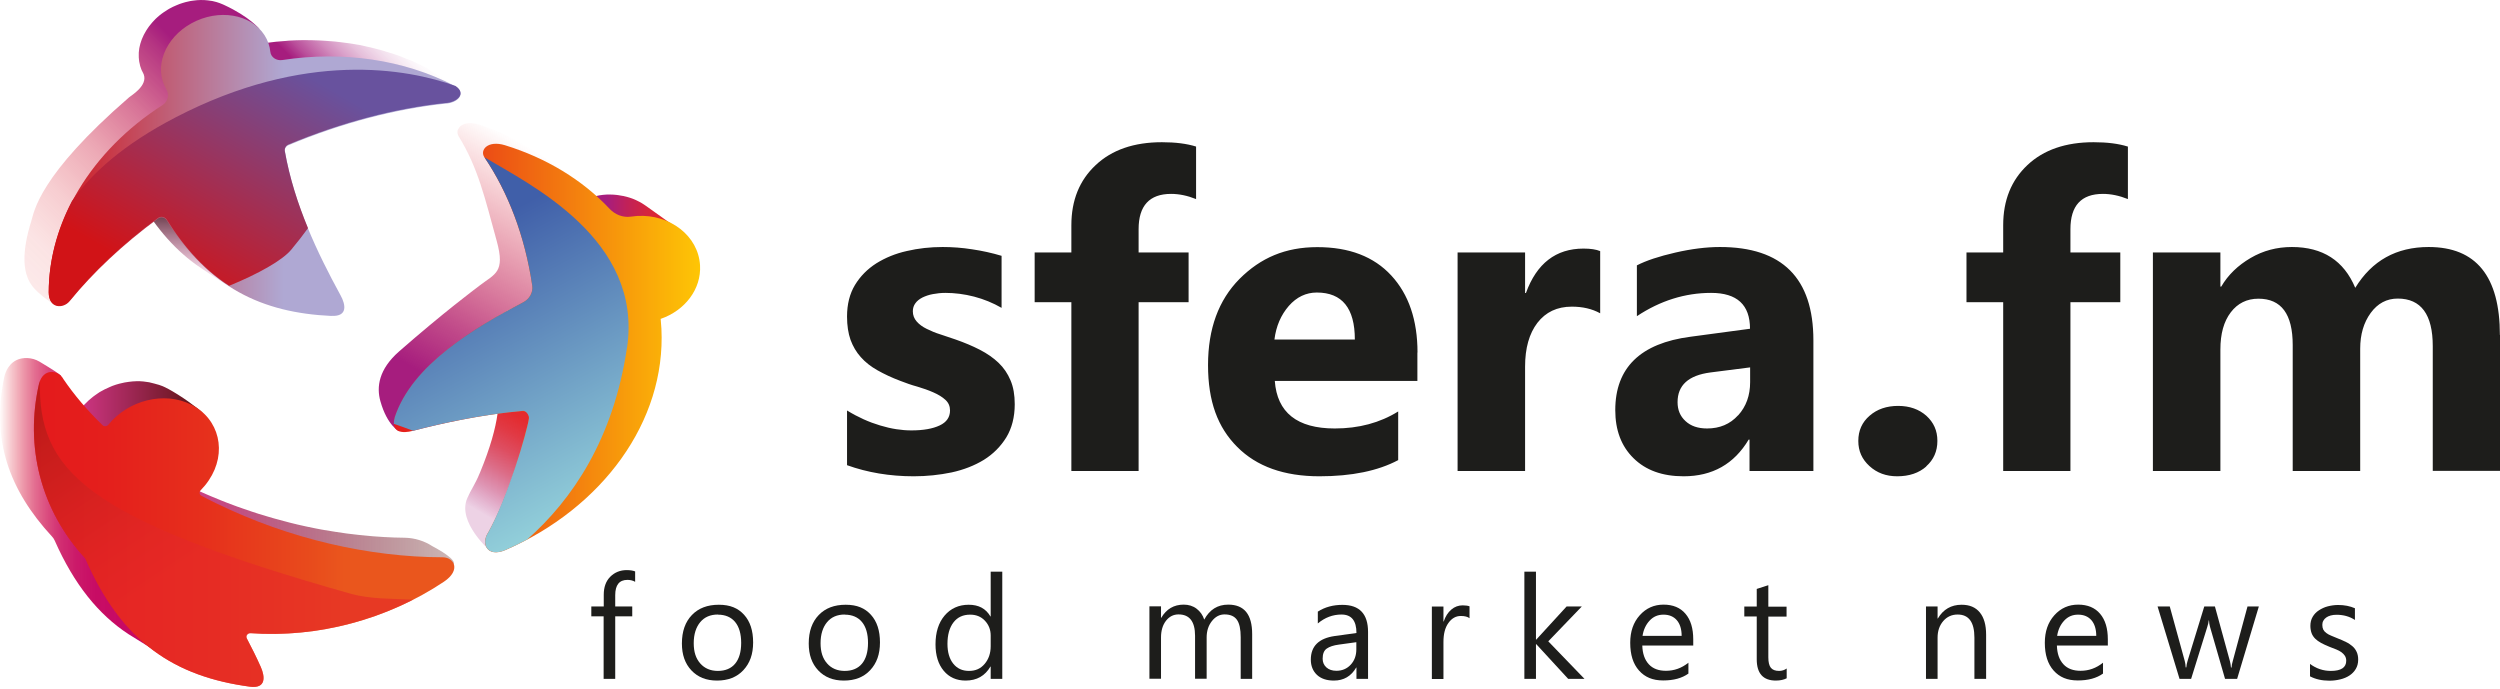 <svg width="334" height="92" viewBox="0 0 334 92" fill="none" xmlns="http://www.w3.org/2000/svg">
<path d="M22.949 29.492L18.539 26.522C20.939 30.662 23.639 33.642 26.709 35.712L31.119 38.682C28.049 36.612 25.349 33.632 22.949 29.492V29.492Z" fill="url(#paint0_linear_1466_208)"/>
<path style="mix-blend-mode:multiply" d="M57.142 9.162C57.062 9.102 56.972 9.052 56.862 9.002C56.222 8.672 55.572 8.372 54.912 8.082C54.692 7.992 54.462 7.912 54.242 7.822C53.792 7.642 53.332 7.462 52.872 7.302C52.602 7.212 52.332 7.122 52.052 7.042C51.622 6.902 51.192 6.772 50.752 6.652C50.462 6.572 50.162 6.502 49.862 6.422C49.432 6.312 49.002 6.212 48.562 6.122C48.412 6.092 48.262 6.052 48.112 6.022C47.912 5.982 47.712 5.962 47.512 5.922C47.242 5.872 46.982 5.832 46.712 5.792C46.302 5.732 45.892 5.682 45.472 5.632C45.212 5.602 44.952 5.572 44.692 5.542C44.242 5.502 43.782 5.472 43.322 5.442C43.102 5.432 42.882 5.412 42.652 5.402C41.972 5.372 41.282 5.362 40.592 5.362C40.552 5.362 40.522 5.362 40.482 5.362C39.902 5.362 39.312 5.392 38.732 5.422C38.572 5.422 38.422 5.452 38.262 5.462C37.812 5.492 37.362 5.532 36.902 5.572C36.682 5.592 36.452 5.622 36.232 5.652C35.842 5.702 35.452 5.752 35.072 5.802C34.832 5.842 34.592 5.882 34.342 5.922C34.132 5.962 33.922 5.982 33.712 6.022C33.422 6.072 33.142 6.132 32.852 6.192L37.262 9.162C37.762 9.062 38.252 8.972 38.752 8.892C38.992 8.852 39.232 8.812 39.482 8.772C39.872 8.712 40.262 8.662 40.642 8.622C40.862 8.592 41.092 8.562 41.312 8.542C41.762 8.492 42.212 8.462 42.672 8.432C42.832 8.422 42.982 8.402 43.142 8.392C43.762 8.352 44.382 8.332 45.002 8.322C45.692 8.322 46.382 8.322 47.062 8.362C47.282 8.362 47.502 8.392 47.732 8.402C48.192 8.432 48.652 8.462 49.102 8.502C49.362 8.522 49.622 8.562 49.882 8.592C50.292 8.642 50.712 8.692 51.112 8.752C51.382 8.792 51.642 8.842 51.912 8.882C52.262 8.942 52.612 9.012 52.962 9.082C53.402 9.172 53.832 9.272 54.262 9.382C54.562 9.452 54.852 9.532 55.152 9.612C55.592 9.732 56.022 9.862 56.452 10.002C56.722 10.092 57.002 10.172 57.272 10.262C57.732 10.422 58.192 10.602 58.642 10.782C58.862 10.872 59.092 10.952 59.312 11.042C59.982 11.332 60.632 11.632 61.262 11.962C61.362 12.012 61.452 12.072 61.542 12.122L57.132 9.152L57.142 9.162Z" fill="url(#paint1_linear_1466_208)"/>
<path style="mix-blend-mode:multiply" d="M33.329 3.242C33.609 3.322 33.469 3.272 33.739 3.392C33.799 3.422 33.859 3.442 33.919 3.472C34.179 3.602 34.439 3.732 34.679 3.892C34.679 3.892 33.389 2.252 29.919 0.652C29.859 0.622 29.799 0.592 29.739 0.572C29.479 0.462 29.199 0.352 28.919 0.272C28.879 0.262 28.839 0.252 28.799 0.242C28.649 0.202 28.499 0.162 28.349 0.132C28.249 0.112 28.139 0.102 28.039 0.092C27.949 0.082 27.869 0.062 27.779 0.052C27.469 0.022 27.159 -0.008 26.839 0.002C26.839 0.002 26.829 0.002 26.819 0.002C26.519 0.002 26.219 0.032 25.909 0.072C25.829 0.072 25.749 0.092 25.679 0.102C25.589 0.112 25.509 0.122 25.419 0.142C25.209 0.182 24.999 0.232 24.799 0.282C24.779 0.282 24.759 0.282 24.729 0.302C24.489 0.372 24.239 0.442 23.999 0.532C23.929 0.552 23.859 0.592 23.799 0.612C23.729 0.642 23.649 0.672 23.579 0.702C23.269 0.832 22.959 0.972 22.659 1.142C22.579 1.192 22.499 1.232 22.419 1.282C22.349 1.322 22.279 1.372 22.209 1.422C22.109 1.482 22.009 1.552 21.909 1.612C21.809 1.682 21.699 1.762 21.599 1.832C21.509 1.902 21.419 1.972 21.329 2.042C21.229 2.122 21.139 2.202 21.049 2.282C20.969 2.362 20.879 2.432 20.799 2.512C20.709 2.602 20.629 2.682 20.549 2.772C20.469 2.852 20.399 2.932 20.329 3.012C20.249 3.102 20.179 3.192 20.099 3.292C20.029 3.372 19.959 3.462 19.899 3.542C19.829 3.642 19.769 3.732 19.699 3.832C19.639 3.922 19.579 4.002 19.529 4.092C19.469 4.192 19.419 4.292 19.359 4.392C19.309 4.482 19.259 4.572 19.209 4.662C19.159 4.762 19.119 4.872 19.069 4.972C19.029 5.062 18.989 5.152 18.949 5.242C18.909 5.352 18.879 5.452 18.839 5.562C18.809 5.652 18.779 5.742 18.749 5.842C18.719 5.952 18.699 6.062 18.669 6.162C18.649 6.252 18.629 6.342 18.609 6.442C18.589 6.552 18.579 6.662 18.569 6.772C18.559 6.862 18.549 6.952 18.539 7.042C18.539 7.152 18.539 7.262 18.539 7.372C18.539 7.462 18.539 7.552 18.539 7.642C18.539 7.752 18.559 7.862 18.569 7.982C18.569 8.072 18.579 8.152 18.599 8.242C18.619 8.362 18.649 8.472 18.679 8.592C18.699 8.672 18.709 8.752 18.729 8.822C18.769 8.952 18.819 9.082 18.859 9.202C18.879 9.262 18.899 9.322 18.929 9.382C19.009 9.572 19.129 9.732 19.199 9.932C19.769 11.452 17.539 12.752 17.259 12.992C5.169 23.462 4.579 28.252 4.189 29.502C2.909 33.622 2.989 36.392 4.249 38.132C5.229 39.482 7.439 40.812 7.439 40.812C7.059 40.552 7.739 40.772 7.759 39.962C7.769 39.352 7.809 38.732 7.859 38.122C7.879 37.932 7.909 37.732 7.939 37.542C7.989 37.122 8.029 36.702 8.109 36.292C8.149 36.042 8.209 35.802 8.259 35.552C8.329 35.192 8.399 34.822 8.489 34.462C8.549 34.202 8.629 33.952 8.699 33.702C8.799 33.352 8.879 33.002 8.999 32.652C9.079 32.392 9.189 32.132 9.279 31.872C9.399 31.532 9.509 31.202 9.639 30.862C9.749 30.592 9.869 30.332 9.989 30.062C10.129 29.742 10.259 29.412 10.409 29.092C10.539 28.822 10.679 28.562 10.819 28.292C10.979 27.982 11.129 27.662 11.299 27.362C11.449 27.092 11.619 26.832 11.779 26.562C11.959 26.262 12.129 25.962 12.319 25.672C12.489 25.402 12.679 25.142 12.859 24.882C13.059 24.592 13.249 24.302 13.459 24.012C13.649 23.752 13.849 23.502 14.049 23.252C14.269 22.972 14.479 22.682 14.709 22.402C14.909 22.152 15.139 21.912 15.349 21.672C15.589 21.392 15.819 21.122 16.079 20.852C16.299 20.612 16.539 20.382 16.769 20.152C17.029 19.892 17.279 19.622 17.549 19.362C17.789 19.132 18.049 18.912 18.299 18.682C18.579 18.432 18.849 18.172 19.139 17.932C19.399 17.712 19.669 17.502 19.939 17.292C20.239 17.052 20.529 16.812 20.829 16.582C21.109 16.372 21.399 16.172 21.679 15.972C21.989 15.752 22.299 15.522 22.619 15.302C22.909 15.102 23.219 14.922 23.519 14.732C23.869 14.512 24.199 14.292 24.559 14.082C24.199 13.752 23.879 13.352 23.629 12.902C23.529 12.722 23.439 12.542 23.359 12.352C23.329 12.292 23.319 12.232 23.289 12.172C23.239 12.042 23.189 11.922 23.159 11.792C23.139 11.712 23.129 11.632 23.109 11.562C23.079 11.442 23.049 11.332 23.029 11.212C23.019 11.132 23.009 11.042 22.999 10.952C22.989 10.842 22.969 10.732 22.969 10.612C22.969 10.522 22.969 10.432 22.969 10.342C22.969 10.232 22.969 10.122 22.969 10.012C22.969 9.922 22.989 9.832 22.999 9.742C23.009 9.632 23.019 9.522 23.039 9.412C23.059 9.322 23.079 9.232 23.099 9.132C23.119 9.022 23.149 8.912 23.179 8.812C23.209 8.722 23.239 8.632 23.269 8.532C23.299 8.422 23.339 8.322 23.379 8.212C23.419 8.122 23.459 8.032 23.499 7.932C23.539 7.832 23.589 7.722 23.639 7.622C23.679 7.532 23.739 7.442 23.789 7.352C23.849 7.252 23.899 7.152 23.959 7.052C24.009 6.962 24.069 6.872 24.129 6.792C24.189 6.692 24.259 6.602 24.329 6.502C24.389 6.412 24.459 6.332 24.529 6.252C24.599 6.162 24.679 6.062 24.759 5.972C24.829 5.892 24.909 5.812 24.979 5.732C25.059 5.642 25.149 5.552 25.229 5.472C25.309 5.392 25.399 5.322 25.479 5.242C25.569 5.162 25.659 5.082 25.759 5.002C25.849 4.932 25.939 4.862 26.029 4.792C26.129 4.712 26.229 4.642 26.339 4.572C26.439 4.502 26.539 4.442 26.639 4.382C26.789 4.292 26.929 4.192 27.089 4.112C27.389 3.942 27.699 3.802 28.009 3.672C28.079 3.642 28.159 3.612 28.229 3.582C28.539 3.462 28.849 3.352 29.159 3.272C29.179 3.272 29.209 3.272 29.229 3.252C29.519 3.172 29.819 3.122 30.109 3.072C30.189 3.062 30.269 3.052 30.339 3.042C30.649 3.002 30.969 2.972 31.269 2.972C31.589 2.972 31.899 2.992 32.209 3.022C32.299 3.022 32.389 3.042 32.469 3.062C32.729 3.102 32.979 3.152 33.229 3.212C33.269 3.222 33.309 3.232 33.349 3.242H33.329Z" fill="url(#paint2_linear_1466_208)"/>
<path fill-rule="evenodd" clip-rule="evenodd" d="M44.298 42.202C46.488 42.302 46.178 40.692 45.508 39.472C42.368 33.722 39.318 27.322 38.058 20.212C37.998 19.872 38.198 19.542 38.528 19.402C45.688 16.402 52.848 14.562 59.438 13.852C61.138 13.802 62.528 12.442 60.588 11.402C53.988 7.982 45.828 6.772 37.708 8.022C36.938 8.142 36.198 7.662 36.118 6.932C36.038 6.152 35.788 5.402 35.348 4.712C33.518 1.852 29.178 1.142 25.598 3.102C22.008 5.062 20.488 9.012 22.228 11.942C22.648 12.662 22.428 13.582 21.708 14.042C12.128 20.182 6.528 29.662 6.508 39.092C6.508 41.252 8.448 41.292 9.318 40.222C12.448 36.382 16.428 32.642 21.098 29.202C21.478 28.922 22.028 29.032 22.278 29.422C27.918 38.422 34.968 41.782 44.288 42.212L44.298 42.202Z" fill="url(#paint3_linear_1466_208)"/>
<path style="mix-blend-mode:screen" d="M38.558 19.302C45.708 16.312 52.858 14.472 59.438 13.772C61.058 13.722 62.388 12.492 60.848 11.482C54.408 9.162 40.758 6.682 23.418 15.702C16.608 19.242 12.268 23.082 9.608 26.872C7.598 30.732 6.518 34.872 6.508 39.002C6.508 41.162 8.448 41.202 9.318 40.132C12.448 36.292 16.428 32.552 21.098 29.122C21.478 28.842 22.028 28.952 22.278 29.342C24.758 33.302 27.518 36.172 30.618 38.182C34.548 36.572 37.718 34.782 38.898 33.372C39.758 32.342 40.498 31.382 41.148 30.482C39.798 27.222 38.688 23.792 38.048 20.172C37.988 19.822 38.188 19.462 38.538 19.312L38.558 19.302Z" fill="url(#paint4_linear_1466_208)"/>
<g style="mix-blend-mode:multiply">
<path style="mix-blend-mode:multiply" d="M65.428 20.682C65.428 20.682 65.428 20.662 65.428 20.652C65.428 20.562 65.458 20.472 65.488 20.392C65.488 20.372 65.508 20.352 65.518 20.332C65.548 20.262 65.588 20.192 65.648 20.122C65.648 20.112 65.668 20.092 65.678 20.082C65.738 20.002 65.818 19.932 65.898 19.872C65.918 19.852 65.938 19.842 65.968 19.832C66.038 19.782 66.108 19.752 66.188 19.712C66.228 19.692 66.268 19.672 66.318 19.652C66.408 19.622 66.508 19.592 66.618 19.572C66.648 19.572 66.678 19.552 66.708 19.552C66.858 19.522 67.018 19.512 67.188 19.512C67.388 19.512 67.608 19.542 67.838 19.592C68.008 19.622 68.178 19.662 68.358 19.722C71.478 20.752 74.358 22.192 76.888 23.992L72.568 20.912C70.038 19.112 67.158 17.662 64.038 16.642C63.878 16.592 63.728 16.552 63.588 16.522C63.568 16.522 63.548 16.522 63.518 16.522C63.288 16.472 63.068 16.442 62.868 16.442C62.708 16.442 62.558 16.442 62.418 16.472H62.398C62.368 16.472 62.338 16.492 62.308 16.492C62.228 16.512 62.148 16.522 62.068 16.552C62.048 16.552 62.028 16.572 62.008 16.582C61.968 16.602 61.928 16.622 61.878 16.642C61.838 16.662 61.798 16.672 61.758 16.692C61.718 16.712 61.688 16.742 61.658 16.762C61.638 16.772 61.608 16.792 61.588 16.802C61.498 16.862 61.428 16.932 61.368 17.012C61.358 17.022 61.348 17.042 61.338 17.052C61.288 17.122 61.248 17.192 61.208 17.262C61.208 17.282 61.188 17.302 61.178 17.322C61.148 17.412 61.118 17.492 61.118 17.582C61.118 17.582 61.118 17.602 61.118 17.612C61.118 17.692 61.118 17.772 61.138 17.862C61.138 17.882 61.148 17.912 61.158 17.932C61.188 18.022 61.218 18.112 61.268 18.202C63.878 22.402 64.798 26.522 66.368 32.212C67.528 36.412 66.108 36.582 64.098 38.132C63.308 38.742 59.328 41.692 53.328 46.942C50.588 49.342 50.288 51.702 50.818 53.592C51.748 56.912 53.338 57.622 53.338 57.622C53.428 57.522 52.518 56.892 52.768 55.972C52.908 55.542 53.078 55.132 53.258 54.722C53.308 54.602 53.368 54.482 53.428 54.362C53.578 54.052 53.738 53.752 53.898 53.452C53.958 53.342 54.018 53.232 54.078 53.132C54.308 52.742 54.558 52.362 54.818 51.982C54.858 51.932 54.898 51.882 54.938 51.822C55.168 51.492 55.418 51.172 55.678 50.862C55.768 50.752 55.858 50.642 55.948 50.542C56.188 50.262 56.428 49.982 56.688 49.712C56.768 49.632 56.838 49.542 56.918 49.462C57.248 49.122 57.588 48.782 57.938 48.452C58.018 48.382 58.088 48.312 58.168 48.242C58.458 47.982 58.748 47.712 59.048 47.462C59.158 47.362 59.268 47.272 59.388 47.172C59.698 46.912 60.008 46.662 60.328 46.412C60.398 46.352 60.478 46.292 60.548 46.242C60.938 45.942 61.328 45.652 61.728 45.362C61.828 45.292 61.938 45.212 62.038 45.142C62.348 44.922 62.658 44.712 62.968 44.492C63.088 44.412 63.208 44.322 63.338 44.242C63.698 44.002 64.068 43.762 64.428 43.532C64.468 43.502 64.518 43.472 64.558 43.442C64.958 43.192 65.358 42.942 65.758 42.712C66.058 42.532 66.368 42.352 66.678 42.172C66.838 42.072 67.008 41.982 67.168 41.882C67.418 41.742 67.658 41.602 67.898 41.462C69.008 40.842 71.378 40.562 71.418 40.532L71.508 39.872C71.558 39.532 71.568 39.182 71.538 38.832C70.908 31.982 68.558 26.062 65.588 21.272C65.538 21.182 65.498 21.092 65.478 21.002C65.478 20.982 65.468 20.952 65.458 20.932C65.438 20.852 65.428 20.772 65.438 20.682H65.428Z" fill="url(#paint5_linear_1466_208)"/>
<path style="mix-blend-mode:multiply" d="M71.156 55.182L66.246 52.032C66.866 52.702 66.916 56.442 64.126 63.142C63.416 64.842 62.936 65.382 62.426 66.562C61.026 69.782 65.536 73.652 65.536 73.652C64.846 73.212 64.786 72.142 65.376 71.252C67.966 66.302 70.236 61.032 71.156 55.202V55.182Z" fill="url(#paint6_linear_1466_208)"/>
<path style="mix-blend-mode:multiply" d="M86.912 29.142C87.112 29.172 87.302 29.202 87.492 29.242C87.562 29.252 87.632 29.272 87.702 29.282C87.942 29.342 88.182 29.402 88.412 29.472C88.432 29.472 88.452 29.492 88.472 29.492C88.682 29.562 88.892 29.642 89.092 29.732C89.162 29.762 89.222 29.792 89.292 29.822C89.452 29.892 89.602 29.972 89.762 30.052C89.822 30.082 89.882 30.122 89.952 30.152C90.152 30.272 90.352 30.392 90.542 30.532L86.222 27.452C86.032 27.322 85.832 27.192 85.632 27.072C85.572 27.032 85.512 27.002 85.442 26.972C85.292 26.892 85.132 26.812 84.982 26.742C84.912 26.712 84.852 26.682 84.782 26.652C84.582 26.562 84.372 26.492 84.162 26.422C84.142 26.422 84.122 26.402 84.102 26.402C83.872 26.332 83.632 26.262 83.392 26.212C83.372 26.212 83.342 26.202 83.322 26.192C83.282 26.192 83.232 26.182 83.182 26.172C82.992 26.132 82.802 26.102 82.602 26.072C82.522 26.072 82.452 26.052 82.372 26.042C82.112 26.012 81.852 25.992 81.582 25.992H81.562C81.402 25.992 81.232 25.992 81.072 25.992C80.722 26.012 80.382 26.042 80.052 26.102C80.002 26.102 79.962 26.122 79.912 26.132C79.852 26.142 79.792 26.152 79.732 26.172C79.372 26.242 79.022 26.322 78.672 26.432L82.992 29.512C83.332 29.402 83.692 29.322 84.052 29.252C84.112 29.242 84.172 29.222 84.232 29.212C84.612 29.142 84.992 29.102 85.402 29.082C85.572 29.082 85.752 29.082 85.922 29.082C86.192 29.082 86.452 29.102 86.712 29.132C86.792 29.132 86.862 29.152 86.942 29.162L86.912 29.142Z" fill="url(#paint7_linear_1466_208)"/>
</g>
<path fill-rule="evenodd" clip-rule="evenodd" d="M52.735 55.762C55.055 48.692 63.485 43.732 69.895 40.392C70.755 39.942 71.235 39.052 71.105 38.152C70.125 31.502 67.865 25.662 64.715 21.012C64.065 20.042 65.165 18.702 67.465 19.402C72.985 21.102 77.825 24.042 81.455 27.912C82.165 28.662 83.225 29.102 84.285 28.942C84.565 28.902 84.845 28.872 85.125 28.852C89.525 28.602 93.295 31.522 93.525 35.442C93.715 38.632 91.495 41.492 88.265 42.602C88.305 43.042 88.335 43.472 88.365 43.902C88.985 56.332 80.425 67.892 67.515 73.492C65.025 74.542 64.235 72.572 65.245 71.112C67.685 66.672 69.215 61.652 70.555 56.462C70.995 54.752 69.955 54.882 69.055 54.972C64.035 55.482 59.145 56.522 55.155 57.562C53.815 57.922 52.155 57.842 52.725 55.752L52.735 55.762Z" fill="url(#paint8_linear_1466_208)"/>
<path style="mix-blend-mode:overlay" d="M83.769 46.492C85.939 31.952 70.699 24.602 64.719 21.012C67.869 25.662 70.129 31.512 71.109 38.162C71.239 39.062 70.759 39.942 69.909 40.382C63.499 43.722 55.049 48.682 52.729 55.752C52.639 56.092 52.609 56.382 52.619 56.622C53.529 56.932 54.389 57.242 55.189 57.552C59.429 56.442 64.539 55.362 69.879 54.892C70.289 54.852 70.729 55.522 70.669 55.902C70.379 57.862 67.819 66.422 65.239 71.112C64.239 72.572 65.019 74.532 67.509 73.492C68.509 73.062 69.479 72.582 70.429 72.082C76.479 66.732 81.949 58.642 83.759 46.492H83.769Z" fill="url(#paint9_linear_1466_208)"/>
<path style="mix-blend-mode:multiply" d="M11.778 74.912L12.128 75.132C5.988 68.842 3.668 60.242 5.458 51.672C5.498 51.512 5.548 51.362 5.598 51.222C5.618 51.182 5.638 51.142 5.658 51.102C5.698 51.012 5.738 50.922 5.788 50.842C5.808 50.802 5.838 50.762 5.858 50.732C5.908 50.662 5.958 50.592 6.018 50.532C6.048 50.502 6.068 50.472 6.098 50.452C6.178 50.382 6.258 50.312 6.338 50.262C6.338 50.262 6.348 50.252 6.358 50.242C6.438 50.192 6.528 50.142 6.618 50.112C6.698 50.082 6.788 50.052 6.868 50.032C6.908 50.032 6.948 50.032 6.978 50.022C7.028 50.022 7.078 50.002 7.128 50.002C7.278 50.002 7.428 50.022 7.578 50.052C7.618 50.052 7.658 50.072 7.688 50.082C7.838 50.132 7.978 50.182 8.118 50.272C8.118 50.272 8.878 50.472 5.288 48.322C4.228 47.692 2.988 47.732 2.218 48.102C0.878 48.752 0.598 50.242 0.558 50.412C-1.182 58.742 1.198 65.462 6.958 71.692C7.108 71.852 7.228 72.032 7.308 72.222C9.918 78.112 13.168 82.102 17.148 84.712L22.078 87.772C18.028 85.122 14.398 80.982 11.758 74.922L11.778 74.912Z" fill="url(#paint10_linear_1466_208)"/>
<path d="M51.046 74.322C52.016 74.452 52.976 74.552 53.936 74.632C54.116 74.652 54.296 74.662 54.486 74.682C55.426 74.752 56.366 74.812 57.286 74.842C57.446 74.842 57.606 74.842 57.766 74.852C58.736 74.882 60.756 76.082 60.646 75.192C60.556 74.402 57.766 72.972 57.766 72.972C56.686 72.262 55.406 71.872 54.096 71.842C53.796 71.842 53.486 71.832 53.176 71.822C53.016 71.822 52.856 71.822 52.696 71.812C51.766 71.782 50.836 71.722 49.886 71.652C49.706 71.642 49.526 71.622 49.346 71.602C48.386 71.522 47.426 71.412 46.456 71.292C46.356 71.282 46.256 71.262 46.156 71.252C45.216 71.122 44.276 70.972 43.336 70.812C43.196 70.792 43.066 70.762 42.926 70.742C42.306 70.632 41.696 70.502 41.076 70.372C40.996 70.352 40.916 70.342 40.836 70.322C40.136 70.172 39.446 70.012 38.746 69.832C38.536 69.782 38.316 69.722 38.106 69.662C37.626 69.542 37.136 69.412 36.656 69.272C36.396 69.202 36.126 69.122 35.866 69.042C35.436 68.912 34.996 68.782 34.566 68.652C34.286 68.562 34.006 68.472 33.736 68.382C33.316 68.242 32.896 68.102 32.476 67.952C32.196 67.852 31.926 67.762 31.646 67.662C31.216 67.512 30.796 67.352 30.366 67.182C30.106 67.082 29.836 66.982 29.576 66.872C29.116 66.692 28.656 66.502 28.196 66.302C27.976 66.212 27.756 66.122 27.536 66.022C26.856 65.732 26.186 65.422 25.516 65.112C24.626 64.692 23.746 64.252 22.906 63.802L27.486 66.822C28.326 67.272 29.196 67.702 30.096 68.132C30.766 68.452 31.436 68.752 32.116 69.042C32.336 69.142 32.556 69.232 32.776 69.322C33.236 69.512 33.696 69.702 34.156 69.892C34.416 69.992 34.686 70.092 34.946 70.202C35.366 70.362 35.796 70.522 36.216 70.682C36.496 70.782 36.766 70.882 37.046 70.972C37.466 71.122 37.886 71.262 38.306 71.402C38.586 71.492 38.856 71.582 39.136 71.672C39.566 71.812 40.006 71.932 40.436 72.062C40.696 72.142 40.966 72.222 41.226 72.292C41.706 72.432 42.186 72.552 42.676 72.682C42.886 72.742 43.106 72.792 43.316 72.852C44.016 73.022 44.706 73.192 45.406 73.342C45.486 73.362 45.566 73.372 45.646 73.392C46.266 73.522 46.876 73.642 47.496 73.762C47.546 73.762 47.596 73.782 47.646 73.792C47.736 73.812 47.816 73.822 47.906 73.832C48.846 74.002 49.786 74.152 50.726 74.272C50.826 74.282 50.926 74.302 51.026 74.312L51.046 74.322Z" fill="url(#paint11_linear_1466_208)"/>
<path d="M10.336 55.172L14.916 58.192C15.136 57.882 15.366 57.592 15.616 57.312C15.696 57.222 15.786 57.142 15.866 57.052C16.036 56.872 16.216 56.692 16.406 56.522C16.516 56.432 16.626 56.342 16.736 56.252C16.916 56.102 17.096 55.962 17.276 55.832C17.396 55.742 17.516 55.662 17.636 55.582C17.826 55.452 18.026 55.342 18.226 55.222C18.346 55.162 18.456 55.092 18.576 55.032C18.796 54.922 19.026 54.812 19.256 54.722C19.356 54.682 19.456 54.632 19.556 54.592C19.876 54.472 20.196 54.362 20.516 54.282C20.586 54.262 20.666 54.252 20.736 54.232C20.996 54.162 21.266 54.112 21.536 54.072C21.626 54.062 21.716 54.042 21.806 54.032C22.136 53.992 22.476 53.952 22.806 53.952C23.106 53.952 23.416 53.952 23.716 53.982C23.816 53.982 23.916 54.012 24.006 54.022C24.206 54.042 24.396 54.072 24.596 54.112C24.816 54.152 25.026 54.212 25.236 54.272C25.346 54.302 25.446 54.322 25.556 54.362C25.866 54.462 26.176 54.582 26.476 54.732C26.766 54.872 26.946 55.072 27.206 55.242C27.206 55.242 25.746 53.952 23.746 52.702C21.746 51.452 21.276 51.442 20.966 51.342C20.866 51.312 20.756 51.282 20.646 51.252C20.436 51.192 20.216 51.132 20.006 51.092C19.976 51.092 19.946 51.072 19.926 51.072C19.756 51.042 19.586 51.022 19.426 51.002C19.326 50.992 19.236 50.972 19.136 50.962C18.836 50.932 18.536 50.922 18.226 50.932H18.206C17.876 50.932 17.556 50.972 17.226 51.012C17.136 51.022 17.046 51.042 16.956 51.052C16.846 51.072 16.746 51.082 16.636 51.102C16.476 51.132 16.316 51.172 16.156 51.212C16.086 51.232 16.006 51.242 15.936 51.262C15.636 51.342 15.346 51.432 15.056 51.542C15.026 51.552 15.006 51.562 14.976 51.572C14.876 51.612 14.776 51.662 14.676 51.702C14.446 51.802 14.216 51.902 13.996 52.012C13.876 52.072 13.766 52.132 13.646 52.202C13.536 52.262 13.416 52.322 13.316 52.382C13.226 52.432 13.146 52.502 13.066 52.552C12.946 52.632 12.826 52.712 12.706 52.802C12.516 52.932 12.336 53.072 12.166 53.222C12.056 53.312 11.946 53.402 11.846 53.492C11.656 53.662 11.486 53.842 11.306 54.022C11.226 54.112 11.136 54.192 11.056 54.282C10.806 54.562 10.576 54.852 10.356 55.162L10.336 55.172Z" fill="url(#paint12_linear_1466_208)"/>
<path fill-rule="evenodd" clip-rule="evenodd" d="M27.887 64.182C30.407 60.462 29.317 55.932 25.517 54.042C21.937 52.252 17.147 53.452 14.477 56.742C14.287 56.982 13.917 57.012 13.697 56.802C11.657 54.822 9.907 52.762 8.487 50.672C7.817 49.392 5.747 49.142 5.217 51.272C3.297 59.602 5.427 68.132 11.347 74.552C11.377 74.582 11.407 74.622 11.427 74.672C16.317 85.882 23.387 90.392 33.397 91.742C35.577 92.022 35.407 90.402 34.847 89.122C34.237 87.752 33.597 86.482 32.957 85.262C32.787 84.932 33.057 84.562 33.447 84.592C42.427 85.242 51.727 82.782 59.317 77.712C61.617 76.162 60.687 74.452 59.117 74.452C49.397 74.432 38.737 72.042 28.927 67.262C28.247 66.932 27.577 66.592 26.917 66.242C26.627 66.092 26.587 65.722 26.817 65.492C27.207 65.092 27.567 64.662 27.887 64.182V64.182Z" fill="url(#paint13_linear_1466_208)"/>
<path style="mix-blend-mode:multiply" opacity="0.64" d="M11.395 74.602C16.285 85.862 23.365 90.382 33.395 91.742C35.575 92.022 35.405 90.402 34.845 89.122C34.255 87.782 33.625 86.532 32.995 85.342C32.805 84.972 33.105 84.562 33.535 84.592C40.915 85.112 48.505 83.522 55.185 80.112C52.415 79.982 49.405 80.042 46.885 79.332C10.985 69.212 5.135 62.722 5.325 50.922C5.285 51.032 5.245 51.142 5.215 51.272C3.295 59.622 5.435 68.182 11.395 74.602Z" fill="url(#paint14_linear_1466_208)"/>
<path d="M122.068 63.632C123.81 63.632 125.504 63.455 127.133 63.116C128.762 62.761 130.197 62.196 131.439 61.438C132.681 60.664 133.682 59.664 134.44 58.438C135.182 57.212 135.569 55.728 135.569 54.002C135.569 52.776 135.391 51.712 135.004 50.809C134.633 49.921 134.101 49.131 133.407 48.47C132.714 47.808 131.875 47.228 130.907 46.728C129.939 46.228 128.859 45.776 127.665 45.357C126.988 45.131 126.326 44.905 125.649 44.679C124.971 44.469 124.358 44.211 123.81 43.937C123.245 43.663 122.81 43.34 122.471 42.953C122.132 42.566 121.955 42.114 121.955 41.582C121.955 41.179 122.068 40.824 122.294 40.517C122.52 40.195 122.842 39.953 123.245 39.743C123.649 39.55 124.1 39.388 124.633 39.292C125.149 39.195 125.713 39.13 126.31 39.13C127.552 39.13 128.843 39.292 130.149 39.63C131.439 39.969 132.665 40.469 133.811 41.13V34.178C132.52 33.791 131.197 33.501 129.875 33.307C128.552 33.098 127.229 33.001 125.939 33.001C124.278 33.001 122.681 33.178 121.165 33.533C119.632 33.872 118.277 34.437 117.084 35.178C115.89 35.937 114.938 36.904 114.229 38.066C113.519 39.243 113.164 40.647 113.164 42.292C113.164 43.486 113.325 44.534 113.632 45.405C113.954 46.276 114.406 47.05 115.003 47.712C115.6 48.389 116.342 48.97 117.229 49.47C118.116 49.97 119.132 50.454 120.294 50.889C121.003 51.163 121.761 51.438 122.536 51.647C123.31 51.873 124.036 52.131 124.697 52.422C125.358 52.712 125.891 53.035 126.31 53.422C126.729 53.809 126.923 54.276 126.923 54.841C126.923 55.728 126.471 56.406 125.536 56.841C124.616 57.277 123.358 57.502 121.761 57.502C120.455 57.502 119.068 57.293 117.584 56.841C116.116 56.406 114.632 55.744 113.164 54.841V62.148C115.89 63.132 118.874 63.632 122.084 63.632H122.068ZM159.796 19.581C158.57 19.194 157.054 19 155.231 19C151.505 19 148.553 20.016 146.392 22.049C144.214 24.081 143.134 26.759 143.134 30.098V33.727H138.23V40.372H143.134V62.922H152.118V40.372H158.796V33.727H152.118V30.614C152.118 27.484 153.57 25.904 156.457 25.904C157.522 25.904 158.635 26.13 159.796 26.597V19.581V19.581ZM189.379 47.099C189.379 42.76 188.201 39.324 185.878 36.808C183.54 34.275 180.249 33.017 175.991 33.017C171.732 33.017 168.426 34.437 165.603 37.259C162.796 40.098 161.393 43.921 161.393 48.776C161.393 53.631 162.683 57.099 165.296 59.712C167.893 62.325 171.555 63.632 176.281 63.632C180.588 63.632 184.104 62.906 186.798 61.471V54.97C184.362 56.486 181.539 57.244 178.33 57.244C173.297 57.244 170.619 55.115 170.313 50.889H189.363V47.099H189.379ZM170.265 45.357C170.49 43.566 171.136 42.082 172.184 40.872C173.232 39.679 174.491 39.082 175.926 39.082C179.314 39.082 181.007 41.179 181.007 45.357H170.265V45.357ZM213.784 33.549C213.251 33.324 212.509 33.211 211.558 33.211C207.864 33.211 205.299 35.195 203.864 39.147H203.751V33.727H194.734V62.922H203.751V48.986C203.751 46.518 204.299 44.566 205.396 43.131C206.509 41.695 208.025 40.969 209.993 40.969C211.445 40.969 212.703 41.26 213.784 41.856V33.566V33.549ZM242.269 45.469C242.269 37.163 238.108 33.001 229.785 33.001C227.994 33.001 226.01 33.243 223.833 33.743C221.655 34.243 219.945 34.807 218.687 35.453V42.243C221.816 40.163 225.139 39.13 228.607 39.13C232.075 39.13 233.801 40.727 233.801 43.921L225.865 44.986C219.155 45.857 215.8 49.131 215.8 54.793C215.8 57.47 216.606 59.616 218.235 61.212C219.865 62.825 222.091 63.632 224.929 63.632C228.768 63.632 231.672 62.003 233.624 58.728H233.736V62.922H242.269V45.469V45.469ZM232.204 55.486C231.14 56.664 229.752 57.244 228.075 57.244C226.849 57.244 225.897 56.922 225.187 56.261C224.462 55.599 224.123 54.76 224.123 53.728C224.123 51.47 225.575 50.147 228.51 49.76L233.817 49.083V51.05C233.817 52.841 233.285 54.309 232.22 55.486H232.204ZM257.335 62.309C258.335 61.422 258.835 60.293 258.835 58.906C258.835 57.519 258.335 56.438 257.367 55.551C256.383 54.68 255.125 54.228 253.593 54.228C252.06 54.228 250.786 54.664 249.786 55.535C248.77 56.406 248.27 57.535 248.27 58.906C248.27 60.277 248.77 61.358 249.754 62.261C250.754 63.18 251.98 63.632 253.464 63.632C255.06 63.632 256.367 63.196 257.367 62.309H257.335ZM284.272 19.581C283.046 19.194 281.53 19 279.707 19C275.981 19 273.029 20.016 270.868 22.049C268.706 24.081 267.626 26.759 267.626 30.098V33.727H262.722V40.372H267.626V62.922H276.61V40.372H283.272V33.727H276.61V30.614C276.61 27.484 278.046 25.904 280.949 25.904C282.014 25.904 283.127 26.13 284.288 26.597V19.581H284.272ZM333.985 44.76C333.985 36.92 330.807 33.001 324.468 33.001C320.145 33.001 316.887 34.824 314.661 38.453C313.145 34.824 310.322 33.001 306.193 33.001C304.193 33.001 302.354 33.485 300.676 34.469C298.999 35.453 297.676 36.711 296.757 38.292H296.644V33.727H287.627V62.922H296.644V46.695C296.644 44.598 297.095 42.953 298.031 41.727C298.95 40.517 300.192 39.905 301.725 39.905C304.789 39.905 306.306 41.969 306.306 46.099V62.922H315.322V46.582C315.322 44.679 315.79 43.098 316.726 41.808C317.661 40.534 318.855 39.889 320.339 39.889C323.452 39.889 325.017 42.018 325.017 46.244V62.906H334.001V44.76H333.985Z" fill="#1D1D1B"/>
<path d="M84.855 77.73C84.549 77.552 84.21 77.472 83.823 77.472C82.742 77.472 82.194 78.149 82.194 79.52V81.02H84.468V82.343H82.194V90.698H80.645V82.343H79V81.02H80.661V79.456C80.661 78.439 80.952 77.633 81.532 77.052C82.113 76.471 82.855 76.165 83.726 76.165C84.194 76.165 84.581 76.229 84.855 76.342V77.746V77.73Z" fill="#1D1D1B"/>
<path d="M95.795 90.924C94.36 90.924 93.231 90.472 92.376 89.569C91.521 88.666 91.102 87.472 91.102 85.972C91.102 84.343 91.553 83.085 92.44 82.165C93.328 81.246 94.521 80.794 96.037 80.794C97.554 80.794 98.602 81.246 99.409 82.133C100.215 83.02 100.618 84.246 100.618 85.827C100.618 87.408 100.183 88.601 99.312 89.537C98.441 90.472 97.263 90.924 95.795 90.924V90.924ZM95.908 82.101C94.908 82.101 94.118 82.44 93.553 83.117C92.989 83.795 92.682 84.73 92.682 85.924C92.682 87.117 92.973 87.972 93.553 88.634C94.134 89.295 94.924 89.634 95.908 89.634C96.892 89.634 97.683 89.311 98.215 88.666C98.747 88.021 99.021 87.101 99.021 85.891C99.021 84.682 98.747 83.746 98.215 83.101C97.683 82.456 96.908 82.117 95.908 82.117V82.101Z" fill="#1D1D1B"/>
<path d="M112.741 90.924C111.305 90.924 110.176 90.472 109.321 89.569C108.466 88.666 108.047 87.472 108.047 85.972C108.047 84.343 108.499 83.085 109.386 82.165C110.273 81.246 111.466 80.794 112.983 80.794C114.499 80.794 115.547 81.246 116.354 82.133C117.16 83.02 117.564 84.246 117.564 85.827C117.564 87.408 117.128 88.601 116.257 89.537C115.386 90.472 114.209 90.924 112.741 90.924V90.924ZM112.854 82.101C111.854 82.101 111.063 82.44 110.499 83.117C109.934 83.795 109.628 84.73 109.628 85.924C109.628 87.117 109.918 87.972 110.499 88.634C111.079 89.295 111.87 89.634 112.854 89.634C113.838 89.634 114.628 89.311 115.16 88.666C115.693 88.021 115.967 87.101 115.967 85.891C115.967 84.682 115.693 83.746 115.16 83.101C114.628 82.456 113.854 82.117 112.854 82.117V82.101Z" fill="#1D1D1B"/>
<path d="M133.904 90.698H132.356V89.053H132.324C131.598 90.295 130.501 90.924 129.001 90.924C127.791 90.924 126.807 90.489 126.081 89.617C125.355 88.746 124.984 87.569 124.984 86.085C124.984 84.488 125.388 83.198 126.194 82.246C127.001 81.294 128.081 80.794 129.42 80.794C130.759 80.794 131.711 81.31 132.324 82.359H132.356V76.375H133.904V90.698V90.698ZM132.356 86.327V84.907C132.356 84.133 132.098 83.472 131.582 82.924C131.065 82.375 130.404 82.117 129.614 82.117C128.662 82.117 127.92 82.456 127.388 83.149C126.855 83.843 126.581 84.794 126.581 86.02C126.581 87.133 126.839 88.021 127.355 88.666C127.872 89.311 128.565 89.634 129.452 89.634C130.34 89.634 131.017 89.327 131.549 88.698C132.082 88.069 132.356 87.279 132.356 86.343V86.327Z" fill="#1D1D1B"/>
<path d="M167.305 90.698H165.757V85.133C165.757 84.069 165.596 83.294 165.257 82.811C164.918 82.327 164.37 82.085 163.595 82.085C162.934 82.085 162.37 82.391 161.902 82.988C161.434 83.585 161.208 84.311 161.208 85.166V90.682H159.66V84.94C159.66 83.036 158.918 82.085 157.45 82.085C156.772 82.085 156.208 82.375 155.772 82.94C155.337 83.504 155.111 84.246 155.111 85.166V90.682H153.562V81.004H155.111V82.536H155.143C155.837 81.359 156.837 80.778 158.143 80.778C158.805 80.778 159.385 80.956 159.869 81.327C160.353 81.698 160.692 82.181 160.886 82.778C161.611 81.439 162.676 80.778 164.095 80.778C166.225 80.778 167.289 82.085 167.289 84.714V90.682L167.305 90.698Z" fill="#1D1D1B"/>
<path d="M182.771 90.698H181.222V89.182H181.19C180.512 90.343 179.529 90.924 178.206 90.924C177.238 90.924 176.48 90.666 175.948 90.166C175.415 89.666 175.125 88.972 175.125 88.133C175.125 86.327 176.19 85.278 178.319 84.972L181.222 84.569C181.222 82.924 180.561 82.101 179.222 82.101C178.061 82.101 176.996 82.504 176.061 83.294V81.714C177.012 81.101 178.109 80.81 179.351 80.81C181.625 80.81 182.771 82.02 182.771 84.424V90.714V90.698ZM181.222 85.795L178.883 86.117C178.157 86.214 177.625 86.391 177.254 86.65C176.883 86.908 176.706 87.359 176.706 88.004C176.706 88.472 176.867 88.859 177.206 89.166C177.545 89.472 177.996 89.617 178.545 89.617C179.319 89.617 179.948 89.343 180.448 88.811C180.948 88.279 181.206 87.585 181.206 86.762V85.795H181.222Z" fill="#1D1D1B"/>
<path d="M196.346 82.601C196.071 82.391 195.684 82.294 195.168 82.294C194.507 82.294 193.958 82.601 193.507 83.23C193.055 83.859 192.845 84.698 192.845 85.778V90.714H191.297V81.036H192.845V83.036H192.878C193.103 82.359 193.442 81.827 193.894 81.44C194.345 81.052 194.862 80.875 195.41 80.875C195.813 80.875 196.12 80.923 196.329 81.004V82.617L196.346 82.601Z" fill="#1D1D1B"/>
<path d="M211.689 90.698H209.511L205.237 86.053H205.205V90.698H203.656V76.375H205.205V85.456H205.237L209.302 81.02H211.334L206.85 85.682L211.689 90.698Z" fill="#1D1D1B"/>
<path d="M226.249 86.246H219.41C219.442 87.327 219.732 88.15 220.281 88.746C220.829 89.343 221.604 89.618 222.571 89.618C223.668 89.618 224.668 89.263 225.572 88.537V89.989C224.717 90.601 223.604 90.908 222.2 90.908C220.797 90.908 219.765 90.472 218.974 89.585C218.184 88.698 217.797 87.472 217.797 85.875C217.797 84.375 218.216 83.149 219.071 82.198C219.926 81.246 220.991 80.778 222.249 80.778C223.507 80.778 224.491 81.181 225.184 82.004C225.878 82.827 226.217 83.956 226.217 85.424V86.23L226.249 86.246ZM224.668 84.94C224.668 84.053 224.442 83.343 224.023 82.859C223.604 82.375 223.007 82.117 222.249 82.117C221.491 82.117 220.894 82.375 220.394 82.907C219.894 83.44 219.571 84.117 219.442 84.956H224.668V84.94Z" fill="#1D1D1B"/>
<path d="M238.701 90.618C238.33 90.811 237.846 90.924 237.249 90.924C235.555 90.924 234.7 89.972 234.7 88.085V82.359H233.039V81.036H234.7V78.681L236.249 78.181V81.053H238.685V82.375H236.249V87.827C236.249 88.472 236.362 88.94 236.588 89.214C236.813 89.489 237.168 89.634 237.685 89.634C238.072 89.634 238.41 89.521 238.701 89.311V90.634V90.618Z" fill="#1D1D1B"/>
<path d="M265.329 90.698H263.781V85.182C263.781 83.133 263.039 82.101 261.539 82.101C260.764 82.101 260.119 82.391 259.619 82.972C259.119 83.553 258.861 84.295 258.861 85.182V90.698H257.312V81.02H258.861V82.633H258.893C259.619 81.407 260.684 80.794 262.071 80.794C263.135 80.794 263.942 81.133 264.507 81.827C265.071 82.52 265.345 83.504 265.345 84.795V90.714L265.329 90.698Z" fill="#1D1D1B"/>
<path d="M281.64 86.246H274.801C274.833 87.327 275.123 88.15 275.672 88.746C276.22 89.343 276.994 89.618 277.962 89.618C279.059 89.618 280.059 89.263 280.962 88.537V89.989C280.107 90.601 278.994 90.908 277.591 90.908C276.188 90.908 275.155 90.472 274.365 89.585C273.575 88.698 273.188 87.472 273.188 85.875C273.188 84.375 273.607 83.149 274.462 82.198C275.317 81.246 276.381 80.778 277.639 80.778C278.898 80.778 279.881 81.181 280.575 82.004C281.269 82.827 281.607 83.956 281.607 85.424V86.23L281.64 86.246ZM280.059 84.94C280.059 84.053 279.833 83.343 279.414 82.859C278.994 82.375 278.398 82.117 277.639 82.117C276.881 82.117 276.284 82.375 275.784 82.907C275.284 83.44 274.962 84.117 274.833 84.956H280.059V84.94Z" fill="#1D1D1B"/>
<path d="M301.783 81.02L298.88 90.698H297.267L295.267 83.778C295.186 83.52 295.138 83.214 295.121 82.875H295.089C295.073 83.101 295.009 83.391 294.896 83.746L292.734 90.698H291.186L288.25 81.02H289.879L291.879 88.295C291.944 88.521 291.992 88.811 292.008 89.166H292.089C292.105 88.892 292.17 88.585 292.266 88.279L294.492 81.02H295.912L297.912 88.311C297.976 88.537 298.025 88.827 298.057 89.182H298.138C298.138 88.94 298.202 88.65 298.299 88.311L300.267 81.02H301.799H301.783Z" fill="#1D1D1B"/>
<path d="M308.617 90.359V88.698C309.456 89.327 310.391 89.634 311.408 89.634C312.763 89.634 313.456 89.182 313.456 88.279C313.456 88.021 313.392 87.795 313.279 87.617C313.166 87.44 313.005 87.279 312.811 87.133C312.617 86.988 312.375 86.875 312.117 86.762C311.859 86.65 311.569 86.537 311.246 86.424C310.811 86.246 310.44 86.085 310.117 85.907C309.795 85.73 309.52 85.537 309.311 85.327C309.101 85.117 308.924 84.859 308.827 84.585C308.73 84.311 308.666 83.988 308.666 83.617C308.666 83.165 308.762 82.762 308.972 82.407C309.182 82.052 309.456 81.762 309.811 81.536C310.166 81.31 310.553 81.117 311.004 81.004C311.456 80.891 311.908 80.826 312.375 80.826C313.214 80.826 313.956 80.972 314.618 81.262V82.827C313.908 82.359 313.085 82.133 312.166 82.133C311.875 82.133 311.617 82.165 311.375 82.23C311.133 82.294 310.94 82.391 310.779 82.504C310.617 82.617 310.488 82.762 310.391 82.94C310.295 83.117 310.262 83.294 310.262 83.488C310.262 83.746 310.311 83.956 310.391 84.117C310.472 84.278 310.617 84.44 310.795 84.569C310.972 84.698 311.182 84.827 311.44 84.924C311.698 85.02 311.972 85.149 312.295 85.278C312.73 85.44 313.101 85.617 313.44 85.778C313.779 85.94 314.069 86.15 314.311 86.359C314.553 86.569 314.73 86.827 314.86 87.117C314.989 87.408 315.053 87.73 315.053 88.133C315.053 88.617 314.94 89.021 314.73 89.376C314.521 89.73 314.23 90.021 313.892 90.246C313.553 90.472 313.134 90.65 312.666 90.763C312.198 90.876 311.73 90.94 311.214 90.94C310.214 90.94 309.359 90.746 308.617 90.359V90.359Z" fill="#1D1D1B"/>
<defs>
<linearGradient id="paint0_linear_1466_208" x1="24.829" y1="26.522" x2="24.829" y2="38.672" gradientUnits="userSpaceOnUse">
<stop stop-color="#2C0D0F"/>
<stop offset="1" stop-color="#D13686" stop-opacity="0"/>
</linearGradient>
<linearGradient id="paint1_linear_1466_208" x1="52.902" y1="3.482" x2="41.532" y2="14.842" gradientUnits="userSpaceOnUse">
<stop stop-color="#A61D7E" stop-opacity="0"/>
<stop offset="0.1" stop-color="#A61D7E" stop-opacity="0.03"/>
<stop offset="0.23" stop-color="#A61D7E" stop-opacity="0.13"/>
<stop offset="0.37" stop-color="#A61D7E" stop-opacity="0.28"/>
<stop offset="0.53" stop-color="#A61D7E" stop-opacity="0.5"/>
<stop offset="0.69" stop-color="#A61D7E" stop-opacity="0.77"/>
<stop offset="0.8" stop-color="#A61D7E"/>
</linearGradient>
<linearGradient id="paint2_linear_1466_208" x1="33.299" y1="2.482" x2="0.899" y2="34.882" gradientUnits="userSpaceOnUse">
<stop offset="0.2" stop-color="#A61D7E"/>
<stop offset="0.25" stop-color="#AC1E74" stop-opacity="0.9"/>
<stop offset="0.42" stop-color="#C02159" stop-opacity="0.62"/>
<stop offset="0.59" stop-color="#D02444" stop-opacity="0.39"/>
<stop offset="0.75" stop-color="#DB2635" stop-opacity="0.23"/>
<stop offset="0.89" stop-color="#E2272C" stop-opacity="0.13"/>
<stop offset="1" stop-color="#E52829" stop-opacity="0.1"/>
</linearGradient>
<linearGradient id="paint3_linear_1466_208" x1="6.508" y1="22.102" x2="61.528" y2="22.102" gradientUnits="userSpaceOnUse">
<stop stop-color="#D11317"/>
<stop offset="0.57" stop-color="#AFA8D3"/>
</linearGradient>
<linearGradient id="paint4_linear_1466_208" x1="45.602" y1="2.287" x2="24.29" y2="39.212" gradientUnits="userSpaceOnUse">
<stop offset="0.21" stop-color="#68529E"/>
<stop offset="1" stop-color="#D11317"/>
</linearGradient>
<linearGradient id="paint5_linear_1466_208" x1="50.618" y1="56.052" x2="71.388" y2="20.082" gradientUnits="userSpaceOnUse">
<stop offset="0.2" stop-color="#A61D7E"/>
<stop offset="0.38" stop-color="#B21F6D" stop-opacity="0.8"/>
<stop offset="0.77" stop-color="#D12442" stop-opacity="0.3"/>
<stop offset="1" stop-color="#E52829" stop-opacity="0"/>
</linearGradient>
<linearGradient id="paint6_linear_1466_208" x1="61.116" y1="71.092" x2="70.656" y2="54.572" gradientUnits="userSpaceOnUse">
<stop offset="0.2" stop-color="#A61D7E" stop-opacity="0.2"/>
<stop offset="0.23" stop-color="#A91D78" stop-opacity="0.25"/>
<stop offset="0.38" stop-color="#BB2060" stop-opacity="0.48"/>
<stop offset="0.52" stop-color="#CA234C" stop-opacity="0.66"/>
<stop offset="0.66" stop-color="#D6253D" stop-opacity="0.81"/>
<stop offset="0.79" stop-color="#DE2632" stop-opacity="0.91"/>
<stop offset="0.91" stop-color="#E3272B" stop-opacity="0.98"/>
<stop offset="1" stop-color="#E52829"/>
</linearGradient>
<linearGradient id="paint7_linear_1466_208" x1="78.652" y1="28.252" x2="90.532" y2="28.252" gradientUnits="userSpaceOnUse">
<stop offset="0.2" stop-color="#A61D7E"/>
<stop offset="0.42" stop-color="#C0215A"/>
<stop offset="0.65" stop-color="#D4253F"/>
<stop offset="0.85" stop-color="#E0272E"/>
<stop offset="1" stop-color="#E52829"/>
</linearGradient>
<linearGradient id="paint8_linear_1466_208" x1="52.615" y1="46.492" x2="93.545" y2="46.492" gradientUnits="userSpaceOnUse">
<stop stop-color="#E41A1C"/>
<stop offset="1" stop-color="#FEC605"/>
</linearGradient>
<linearGradient id="paint9_linear_1466_208" x1="79.294" y1="68.657" x2="60.021" y2="32.495" gradientUnits="userSpaceOnUse">
<stop stop-color="#94D2DB"/>
<stop offset="1" stop-color="#405FA9"/>
</linearGradient>
<linearGradient id="paint10_linear_1466_208" x1="0.008" y1="67.792" x2="22.098" y2="67.792" gradientUnits="userSpaceOnUse">
<stop stop-color="#E4272A" stop-opacity="0.02"/>
<stop offset="0.07" stop-color="#DD2037" stop-opacity="0.25"/>
<stop offset="0.14" stop-color="#D71A43" stop-opacity="0.45"/>
<stop offset="0.21" stop-color="#D2154D" stop-opacity="0.62"/>
<stop offset="0.29" stop-color="#CE1155" stop-opacity="0.76"/>
<stop offset="0.37" stop-color="#CA0D5C" stop-opacity="0.87"/>
<stop offset="0.46" stop-color="#C80B60" stop-opacity="0.94"/>
<stop offset="0.57" stop-color="#C70A63" stop-opacity="0.99"/>
<stop offset="0.73" stop-color="#C70A64"/>
</linearGradient>
<linearGradient id="paint11_linear_1466_208" x1="22.916" y1="69.672" x2="60.646" y2="69.672" gradientUnits="userSpaceOnUse">
<stop stop-color="#D13686"/>
<stop offset="1" stop-color="#58120F" stop-opacity="0.3"/>
</linearGradient>
<linearGradient id="paint12_linear_1466_208" x1="10.336" y1="54.562" x2="27.206" y2="54.562" gradientUnits="userSpaceOnUse">
<stop stop-color="#D13686"/>
<stop offset="1" stop-color="#58120F"/>
</linearGradient>
<linearGradient id="paint13_linear_1466_208" x1="4.537" y1="70.732" x2="60.697" y2="70.732" gradientUnits="userSpaceOnUse">
<stop stop-color="#E41A1C"/>
<stop offset="0.17" stop-color="#E41F1C"/>
<stop offset="0.4" stop-color="#E62F1C"/>
<stop offset="0.65" stop-color="#E84A1C"/>
<stop offset="0.74" stop-color="#EA561D"/>
</linearGradient>
<linearGradient id="paint14_linear_1466_208" x1="-8.214" y1="44.146" x2="37.665" y2="112.718" gradientUnits="userSpaceOnUse">
<stop offset="0.2" stop-color="#A71A17"/>
<stop offset="0.25" stop-color="#B61D1B"/>
<stop offset="0.36" stop-color="#D02322"/>
<stop offset="0.45" stop-color="#DF2627"/>
<stop offset="0.53" stop-color="#E52829"/>
</linearGradient>
</defs>
</svg>
